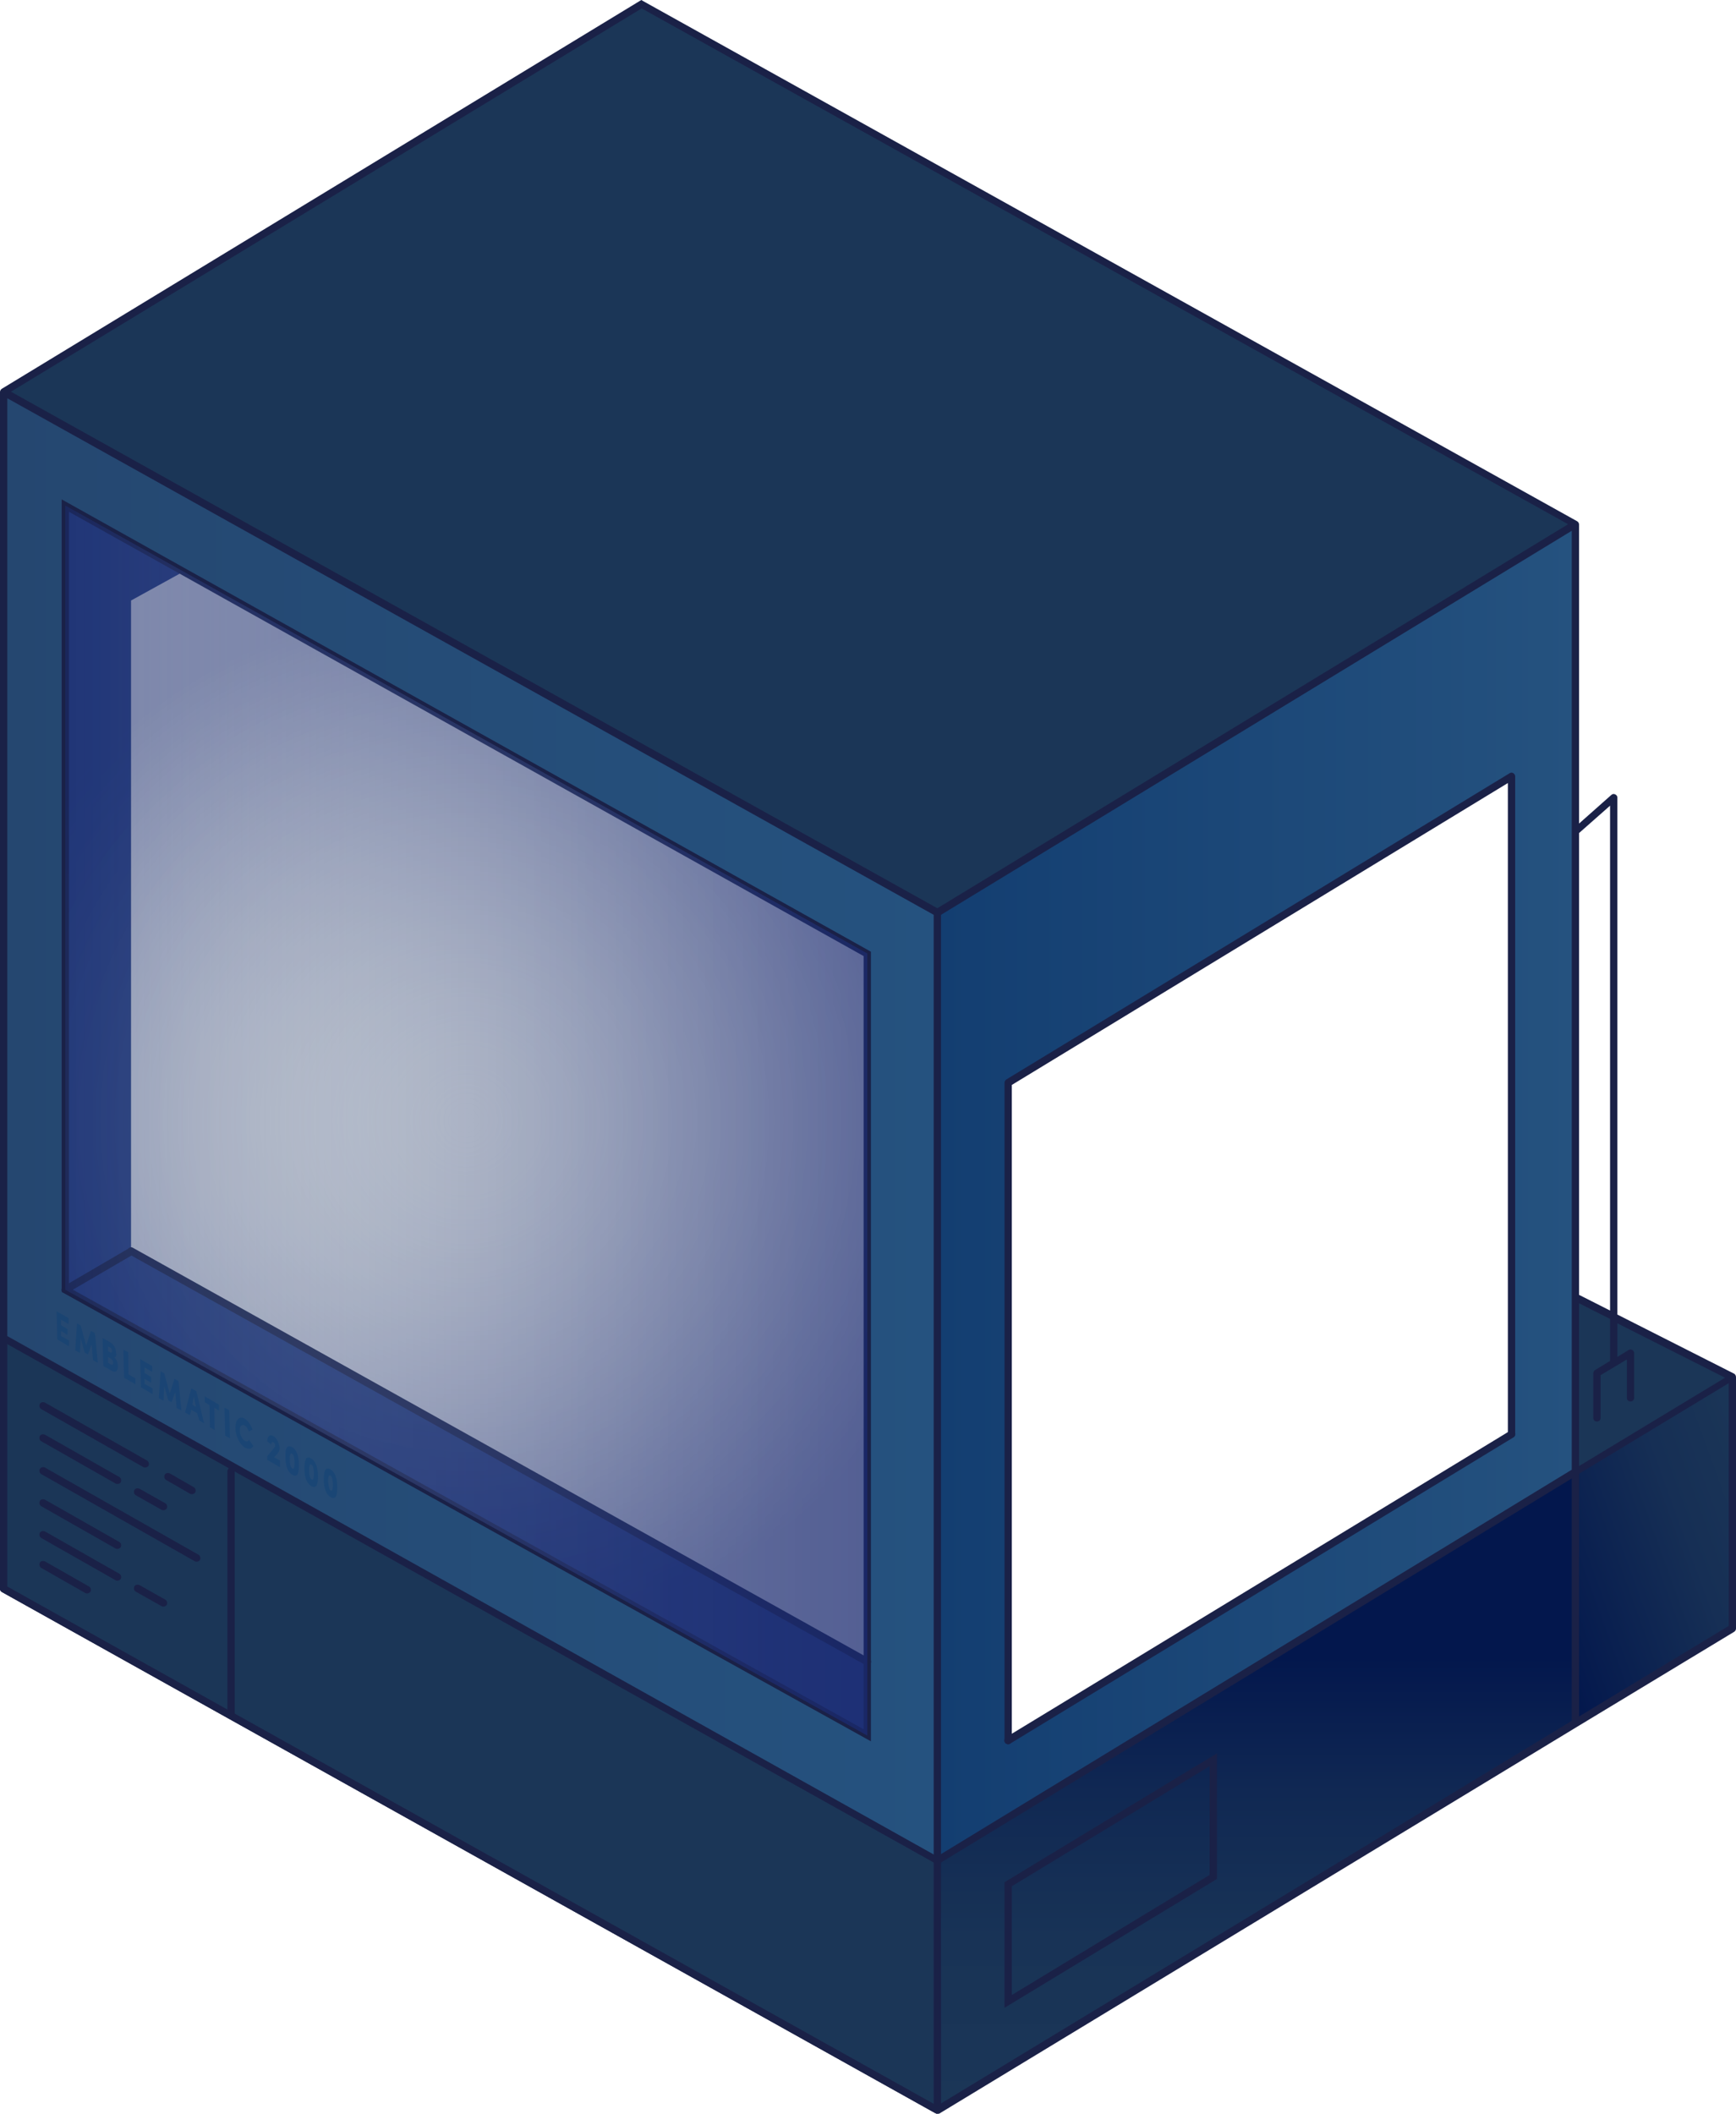 <svg xmlns="http://www.w3.org/2000/svg" width="475.6" height="579" viewBox="0 0 475.6 579">
    <path class="st0" d="M256.8 579c-.2 0-.3 0-.5-.1l-255.8-142.8c-.5-.3-.7-.9-.4-1.4.3-.5.9-.7 1.4-.4l255.8 142.8c.5.3.7.9.4 1.4-.2.3-.5.5-.9.5zM256.8 579c-.2 0-.3 0-.5-.1l-255.8-142.8c-.5-.3-.7-.9-.4-1.4.3-.5.9-.7 1.4-.4l255.8 142.8c.5.3.7.9.4 1.4-.2.3-.5.5-.9.5z" fill="#1A2147" />
    <path class="st1" fill="#1B3657" d="M256.8 509.7l-255.8-143.1v68.6l255.8 142.8" />
    <linearGradient id="a" gradientUnits="userSpaceOnUse" x1="418.863" y1="437.034" x2="487.323" y2="412.116">
        <stop offset=".014" stop-color="#03174D" />
        <stop offset=".113" stop-color="#061B4E" />
        <stop offset=".639" stop-color="#162F55" />
        <stop offset="1" stop-color="#1B3657" />
    </linearGradient>
    <path class="st2" fill="url(#a)" d="M474.6 446l-43 26v-68.8l43-26z" />
    <linearGradient id="b" gradientUnits="userSpaceOnUse" x1="344.208" y1="403.172" x2="344.208" y2="577.982">
        <stop offset=".014" stop-color="#03174D" />
        <stop offset=".035" stop-color="#03174D" />
        <stop offset=".289" stop-color="#03174D" />
        <stop offset=".501" stop-color="#102853" />
        <stop offset=".729" stop-color="#183356" />
        <stop offset="1" stop-color="#1B3657" />
    </linearGradient>
    <path class="st3" fill="url(#b)" d="M431.6 403.2v68.8l-174.8 106v-68.3" />
    <path class="st4" fill="#274187" d="M35.9 342.8l-18 10.5v-214.8l122.8-69.3 33 19.3-137.8 76z" />
    <path class="st1" fill="#1B3657" d="M434.2 401.6l-2.6 1.6v-47.8l43 21.8z" />
    <path class="st4" fill="#274187" d="M237.6 475.4l-219.7-122.1 18-10.5 201.7 112.4z" />
    <linearGradient id="c" gradientUnits="userSpaceOnUse" x1="1" y1="308.534" x2="256.829" y2="308.534">
        <stop offset="0" stop-color="#254770" />
        <stop offset="1" stop-color="#25527F" />
    </linearGradient>
    <path class="st5" d="M1 107.4v259.2l255.8 143.1v-259.7l-255.8-142.6zm16.9 245.9v-214.8l219.7 122.8v214.1l-219.7-122.1z" fill="url(#c)" />
    <path class="st1" fill="#1B3657" d="M431.6 143.6l-255.8-142.4-174.8 106.2 255.8 142.6z" />
    <linearGradient id="d" gradientUnits="userSpaceOnUse" x1="256.829" y1="326.652" x2="431.587" y2="326.652">
        <stop offset="0" stop-color="#133E71" />
        <stop offset="1" stop-color="#25527F" />
    </linearGradient>
    <path class="st6" d="M256.8 250v259.7l174.8-106.5v-259.6l-174.8 106.4zm157.3 142.8l-137.9 83.9v-180.1l137.9-83.5v179.7z" fill="url(#d)" />
    <path class="st0" d="M237.6 456.2c-.2 0-.3 0-.5-.1l-201.7-112.5c-.5-.3-.7-.9-.4-1.4.3-.5.9-.7 1.4-.4l201.7 112.5c.5.3.7.9.4 1.4-.2.3-.6.5-.9.5zM275.2 550v-34.4l58.2-35.3v34.4l-58.2 35.3zm2-33.3v29.8l54.2-32.9v-29.8l-54.2 32.9zM17.9 354.3c-.3 0-.7-.2-.9-.5-.3-.5-.1-1.1.4-1.4l18-10.5c.5-.3 1.1-.1 1.4.4.3.5.1 1.1-.4 1.4l-18 10.5-.5.1zM276.2 477.8c-.6 0-1-.4-1-1v-180.2c0-.3.2-.7.5-.9l137.9-83.9c.3-.2.7-.2 1 0 .3.2.5.5.5.9v180.1c0 .6-.4 1-1 1s-1-.4-1-1v-178.3l-135.9 82.7v179.6c0 .5-.4 1-1 1zM475.1 376.3l-32-16.2v-141.6c0-.4-.2-.7-.6-.9-.4-.2-.8-.1-1.1.2l-8.8 7.8v-81.9c0-.4-.2-.7-.5-.9l-255.9-142.5-.5-.3-175.2 106.5c-.3.2-.5.5-.5.9v327.8c0 .4.2.7.5.9l255.8 142.8c.1 0 .1 0 .2.1l.3.1h.3c.1 0 .1 0 .2-.1l174.8-106 43-26c.3-.2.5-.5.5-.9v-68.8c0-.5-.2-.8-.5-1zm-412.8 26.7v65.3l-60.3-33.7v-66.4l60.7 34c-.2.2-.4.5-.4.8zm193.5 173.3l-191.5-106.9v-66.3l191.5 107.1v66.1zm0-68.3l-253.8-142v-256.9l253.8 141.5v257.4zm1-259.2l-253.8-141.5 172.8-105 253.8 141.3-172.8 105.2zm173.8 222.6l-172.8 104.8v-66l172.8-105.2v66.4zm0-68.8l-172.8 105.3v-257.3l172.8-105.2v257.2zm2-174.4l8.5-7.5v138.3l-8.5-4.3v-126.5zm0 128.8l8.5 4.3v11.5l-4.1 2.5c-.3.2-.5.5-.5.9v12.2c0 .6.4 1 1 1s1-.4 1-1v-11.7l7.2-4.3v10.5c0 .6.4 1 1 1s1-.4 1-1v-12.2c0-.4-.2-.7-.5-.9-.3-.2-.7-.2-1 0l-3.1 1.9v-9.2l29.5 14.9-40 24.2v-44.6zm41 88.4l-41 24.8v-66.5l41-24.8v66.5z" fill="#1A2147" />
    <g class="st7" opacity=".3" fill="#003A75">
        <path class="st8" d="M15.7 366.9l-.2-7.7 3.3 1.9v1.6l-2.1-1.2v1.5l1.8 1.1v1.6l-1.8-1.1v1.4l2.2 1.2v1.6l-3.2-1.9zM24.9 364.6l1.1.6.8 8.1-1.3-.7-.4-4.3-1 2.7-.9-.5-1.1-3.9-.2 4-1.3-.7.5-7.4 1 .6 1.5 5.5 1.3-4zM31.3 371.8c.7.6 1 1.7 1 2.4 0 1.1-.4 2-1.7 1.3l-2.3-1.3-.2-7.7 2.1 1.2c1 .6 1.6 1.7 1.6 3 .2.4.1 1.1-.5 1.1zm-1-1.3c.3.1.4 0 .4-.4s-.1-.8-.4-.9l-.7-.4v1.3l.7.4zm-.7 1.2v1.6l.8.5c.4.2.6-.1.6-.5s-.2-.9-.6-1.1l-.8-.5zM34 377.4l-.2-7.7 1.3.7.1 6.1 1.9 1.1v1.6l-3.1-1.8zM38.6 380l-.2-7.7 3.3 1.9v1.6l-2.1-1.2v1.5l1.8 1.1v1.6l-1.8-1.1v1.4l2.2 1.2v1.6l-3.2-1.9zM47.8 377.7l1.1.6.8 8.1-1.3-.7-.4-4.3-1 2.7-.9-.5-1.1-3.9-.2 4-1.3-.7.5-7.4 1 .6 1.5 5.5 1.3-4zM54 387.1l-1.6-.9-.4 1.5-1.3-.8 1.7-6.6 1.4.8 2.1 8.8-1.3-.8-.6-2zm-1.3-2.3l1 .6-.6-2.8-.4 2.2zM56.1 384.1v-1.6l3.9 2.3v1.6l-1.3-.8.1 6.1-1.3-.7-.1-6.1-1.3-.8zM61.5 385.6l1.3.7.2 7.7-1.3-.7-.2-7.7zM69.4 396.1c-.4.8-1.2 1-2.2.5-1.5-.8-2.7-3.3-2.7-5.5s1.1-3.3 2.5-2.5c.9.5 1.7 1.7 2.2 3 .1 0-1 .5-1 .5-.3-.7-.7-1.4-1.2-1.6-.8-.4-1.3.1-1.3 1.3s.6 2.4 1.4 2.9c.5.3.9.1 1.1-.3l1.2 1.7zM76.7 401.9l-3.5-2v-1l2-2.4c.1-.1.2-.3.2-.5 0-.3-.1-.7-.5-.9-.4-.2-.6.1-.6.6l-1.1-.9c.1-1.4.7-2 1.7-1.4.9.5 1.6 1.9 1.7 3.2 0 .7-.2 1.2-.5 1.5l-1 1.1 1.6.9v1.8zM80 396.4c1.4.8 1.9 2.7 1.9 4.9 0 2.1-.3 3.5-1.8 2.7-1.4-.8-1.9-2.7-1.9-4.8-.1-2.2.3-3.6 1.8-2.8zm.1 5.9c.5.3.6-.6.6-1.7s-.2-2.2-.7-2.4c-.5-.3-.6.5-.6 1.7 0 1.1.2 2.1.7 2.4zM85.2 399.5c1.4.8 1.9 2.7 1.9 4.9 0 2.1-.3 3.5-1.8 2.7-1.4-.8-1.9-2.7-1.9-4.8 0-2.2.4-3.7 1.8-2.8zm.2 5.8c.5.3.6-.6.6-1.7s-.2-2.2-.7-2.4c-.5-.3-.6.5-.6 1.7 0 1.1.2 2.1.7 2.4zM90.5 402.5c1.4.8 1.9 2.7 1.9 4.9 0 2.1-.3 3.5-1.8 2.7-1.4-.8-1.9-2.7-1.9-4.8 0-2.2.4-3.6 1.8-2.8zm.1 5.8c.5.3.6-.6.6-1.7s-.2-2.2-.7-2.4c-.5-.3-.6.5-.6 1.7.1 1.1.3 2.2.7 2.4z" />
    </g>
    <path class="st0" d="M238.6 477l-221.7-123.1v-217.1l221.7 123.9v216.3zm-219.7-124.3l217.7 121v-211.8l-217.7-121.7v212.5zM276.2 477.8c-.3 0-.7-.2-.9-.5-.3-.5-.1-1.1.3-1.4l138-83.9c.5-.3 1.1-.1 1.4.3.3.5.1 1.1-.3 1.4l-137.9 83.9c-.2.1-.4.2-.6.2z" fill="#1A2147" />
    <g>
        <radialGradient id="e" cx="127.728" cy="306.918" r="142.197" gradientUnits="userSpaceOnUse">
            <stop offset="0" stop-color="#fff" stop-opacity="0" />
            <stop offset=".153" stop-color="#C5C8DE" stop-opacity=".153" />
            <stop offset=".311" stop-color="#9296C1" stop-opacity=".311" />
            <stop offset=".466" stop-color="#676DA9" stop-opacity=".466" />
            <stop offset=".616" stop-color="#454D96" stop-opacity=".616" />
            <stop offset=".757" stop-color="#2D3689" stop-opacity=".757" />
            <stop offset=".889" stop-color="#1F2881" stop-opacity=".889" />
            <stop offset="1" stop-color="#1A237E" />
        </radialGradient>
        <path class="st9" opacity=".42" fill="url(#e)" d="M237.6 475.4l-219.7-122.1v-214.8l219.7 122.7z" />
        <linearGradient id="f" gradientUnits="userSpaceOnUse" x1="17.861" y1="306.918" x2="237.594" y2="306.918">
            <stop offset="0" stop-color="#fff" stop-opacity="0" />
            <stop offset=".153" stop-color="#C5C8DE" stop-opacity=".153" />
            <stop offset=".311" stop-color="#9296C1" stop-opacity=".311" />
            <stop offset=".466" stop-color="#676DA9" stop-opacity=".466" />
            <stop offset=".616" stop-color="#454D96" stop-opacity=".616" />
            <stop offset=".757" stop-color="#2D3689" stop-opacity=".757" />
            <stop offset=".889" stop-color="#1F2881" stop-opacity=".889" />
            <stop offset="1" stop-color="#1A237E" />
        </linearGradient>
        <path class="st10" opacity=".42" fill="url(#f)" d="M237.6 475.4l-219.7-122.1v-214.8l219.7 122.7z" />
        <path class="st11" opacity=".26" fill="#1B3657" d="M237.6 475.4l-219.7-122.1v-214.8l219.7 122.7z" />
    </g>
    <g fill="#1A2147">
        <path class="st0" d="M39.8 402c-.2 0-.3 0-.5-.1l-28-15.9c-.5-.3-.6-.9-.4-1.4s.9-.6 1.4-.4l28 15.9c.5.3.6.9.4 1.4-.2.3-.6.5-.9.5zM23.9 436.5c-.2 0-.3 0-.5-.1l-12.1-6.9c-.5-.3-.6-.9-.4-1.4s.9-.6 1.4-.4l12.1 6.9c.5.3.6.9.4 1.4-.2.3-.6.5-.9.5zM52.6 409.3c-.2 0-.3 0-.5-.1l-6.6-3.8c-.5-.3-.6-.9-.4-1.4.3-.5.9-.6 1.4-.4l6.6 3.8c.5.3.6.9.4 1.4-.2.3-.5.5-.9.5zM32.2 406.5c-.2 0-.3 0-.5-.1l-20.4-11.6c-.5-.3-.6-.9-.4-1.4s.9-.6 1.4-.4l20.4 11.6c.5.3.6.9.4 1.4-.2.4-.6.5-.9.5zM44.8 413.7c-.2 0-.3 0-.5-.1l-7.1-4c-.5-.3-.6-.9-.4-1.4s.9-.6 1.4-.4l7.1 4c.5.3.6.9.4 1.4-.2.3-.6.5-.9.5zM32.2 433c-.2 0-.3 0-.5-.1l-20.4-11.6c-.5-.3-.6-.9-.4-1.4.3-.5.9-.6 1.4-.4l20.4 11.6c.5.3.6.9.4 1.4-.2.3-.6.5-.9.5zM44.8 440.1c-.2 0-.3 0-.5-.1l-7.1-4c-.5-.3-.6-.9-.4-1.4s.9-.6 1.4-.4l7.1 4c.5.3.6.9.4 1.4-.2.3-.6.5-.9.5zM53.9 427.8c-.2 0-.3 0-.5-.1l-42.1-23.9c-.5-.3-.6-.9-.4-1.4.3-.5.9-.6 1.4-.4l42.1 23.9c.5.3.6.9.4 1.4-.2.3-.6.5-.9.5zM32.2 424.3c-.2 0-.3 0-.5-.1l-20.4-11.6c-.5-.3-.6-.9-.4-1.4s.9-.6 1.4-.4l20.4 11.6c.5.3.6.9.4 1.4-.2.3-.6.5-.9.5z" />
    </g>
</svg>